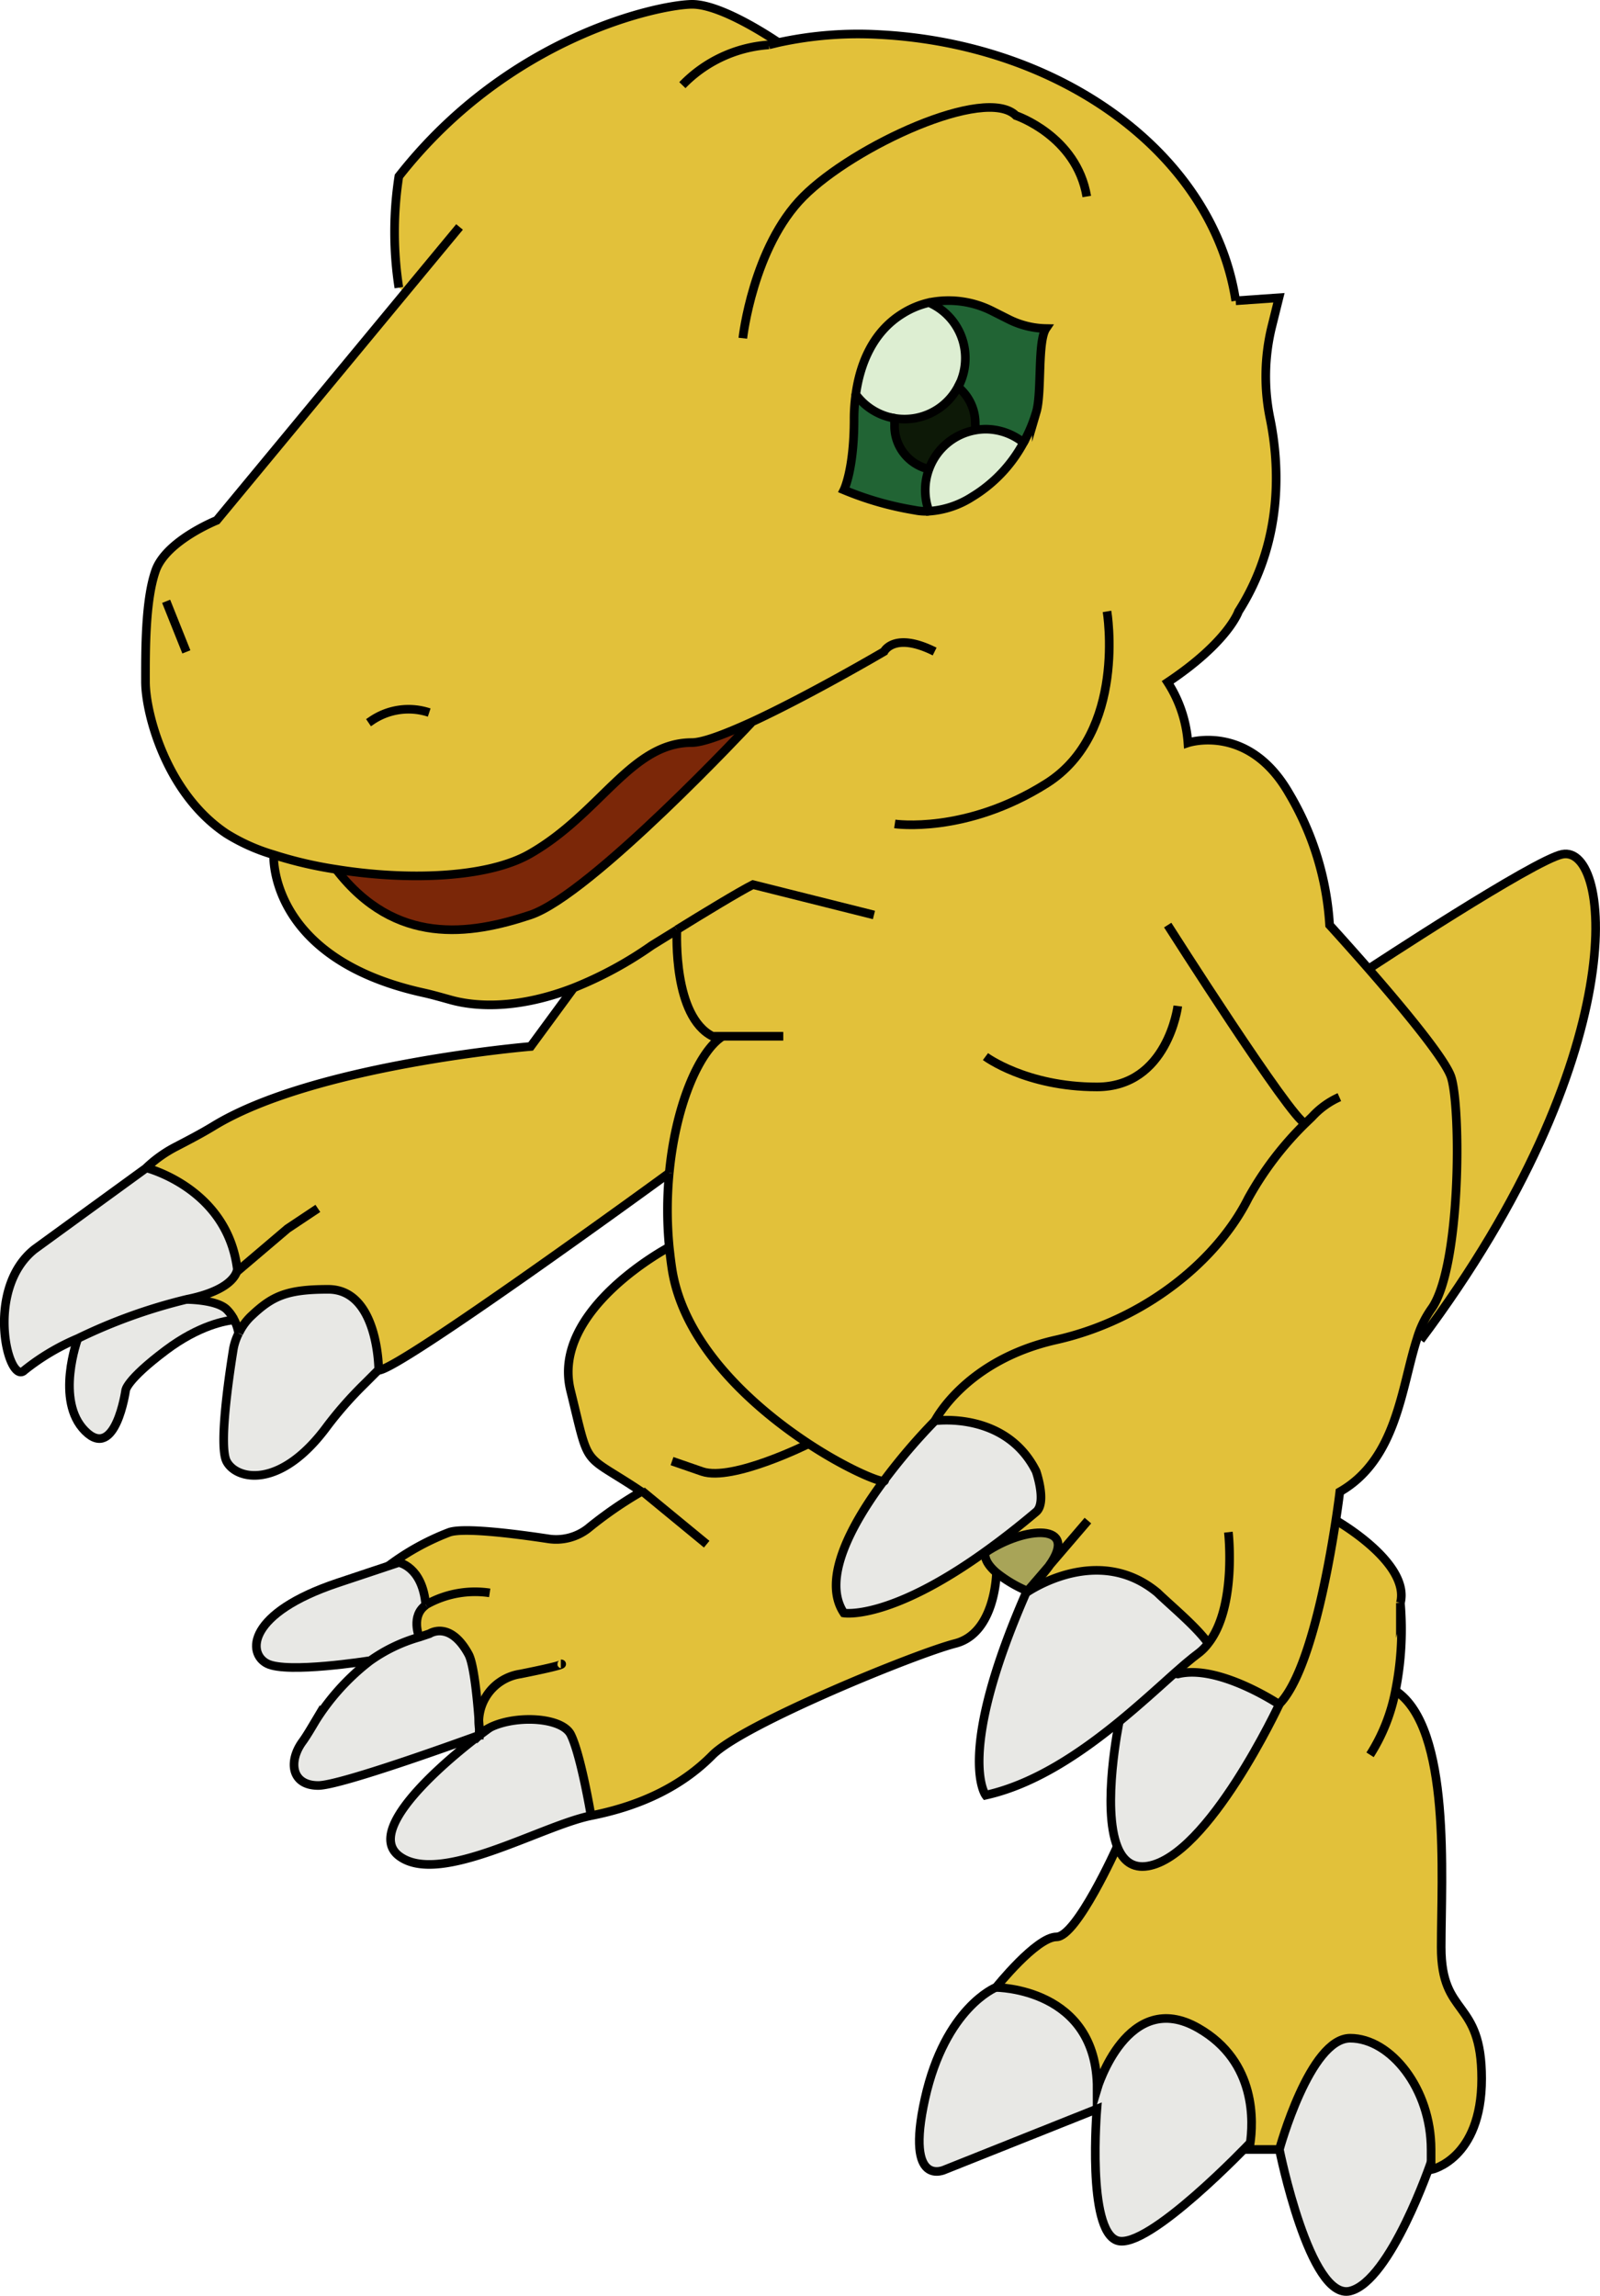 <svg xmlns="http://www.w3.org/2000/svg" viewBox="0 0 185.09 265.55"><defs><style>.cls-1{fill:#e2c13a;}.cls-2{fill:#e8e8e5;}.cls-3{fill:#a8a458;}.cls-4{fill:#216434;}.cls-5{fill:#ddeed2;}.cls-6{fill:#0d1907;}.cls-7{fill:#7b2708;}.cls-8{fill:none;stroke:#000;stroke-miterlimit:10;}</style></defs><title>SW</title><g id="Capa_2" data-name="Capa 2"><g id="SW"><path class="cls-1" d="M180.72,98.81c5.85-1.17,8.19,23.41-16.38,56.18l-.43-.14a11.71,11.71,0,0,1,1.6-3.37c3.51-4.68,3.51-23.41,2.34-26.92-.7-2.12-5.7-8.1-9.53-12.49C158.32,112.07,177.48,99.45,180.72,98.81Z"/><path class="cls-1" d="M161.42,195.56c6.44,4.3,5.25,21.45,5.25,29.64s4.68,5.85,4.68,15.21-5.85,10.53-5.85,10.53v-2.34c0-7-4.68-12.87-9.36-12.87S148,248.61,148,248.61h-3.51s.06-.26.13-.7c.35-2.26.87-9.43-6-13.34-8.19-4.68-11.7,7-11.7,7,0-11.7-11.7-11.7-11.7-11.7s4.68-5.85,7-5.85,7-10.4,7-10.4c.63,1.57,1.73,2.52,3.52,2.21,7-1.17,15.21-18.73,15.21-18.73,3.49-3.49,5.68-15.42,6.57-21.28,0,0,8.65,4.89,7.48,9.57A36,36,0,0,1,161.42,195.56Z"/><path class="cls-1" d="M38.92,100.6c6.82,8.82,15.41,7.57,22.43,5.23S86.92,83.59,86.92,83.59c-3,1.36-5.54,2.34-6.85,2.34-7,0-10.53,8.19-18.73,12.87C56.37,101.66,47,101.91,38.92,100.6ZM90,4.94h0A43.23,43.23,0,0,1,101.73,4c21.07,1.08,38.63,13.83,41.22,30.78l5-.35-.83,3.34a24.14,24.14,0,0,0-.18,10.71c1.05,5.2,1.59,14-3.67,22.24,0,0-1.17,3.51-8.19,8.19a14.84,14.84,0,0,1,2.34,7s7-2.34,11.7,5.85A33.77,33.77,0,0,1,153.81,107s2,2.19,4.52,5.07c3.83,4.39,8.82,10.37,9.53,12.49,1.17,3.51,1.17,22.24-2.34,26.92a11.71,11.71,0,0,0-1.6,3.37c-1.8,5.55-2.31,13.92-8.93,17.7,0,0-.15,1.29-.46,3.3-.89,5.85-3.08,17.79-6.57,21.28,0,0-7-4.68-11.7-3.51l-.39-.06c.61-.54,1.18-1,1.71-1.47l.4-.33.62-.48a5.84,5.84,0,0,0,1.17-1.17c-1.15-1.7-3.7-3.84-5.2-5.23-.41-.37-.66-.62-.66-.62-6.37-5.3-13.69-1-15-.14l0-.07.73-.84a17.39,17.39,0,0,0,1.78-2.07l0,0c3.5-4.93-2.77-4.62-7.38-1.52l0-.07c1.8-1.29,3.77-2.81,5.9-4.61,1.26-1.06,0-4.68,0-4.68-3.51-7-11.7-5.85-11.7-5.85a69.06,69.06,0,0,0-5.83,6.82l-.12.16c-.73,0-4.39-1.52-8.68-4.34-6.5-4.28-14.44-11.45-15.8-20.2-.13-.85-.23-1.71-.32-2.55a44.58,44.58,0,0,1,0-8.57h0c.75-7.95,3.51-14.16,6.17-15.8H82.42c-4.56-2.28-4.14-11.86-4.12-12.32l-2.9,1.79a44.14,44.14,0,0,1-9,4.89c-7.14,2.79-12.12,2-14.32,1.4-1-.28-2-.59-3.09-.81-18-3.94-17.32-15.92-17.32-15.92h0a22,22,0,0,1-5.42-2.43c-7-4.68-9.36-14-9.36-17.55S16.88,69.55,18,66s7-5.85,7-5.85L46.85,33.87l-.71-.6a42,42,0,0,1,0-12.87C59,4,76.56.5,80.08.5S89.71,4.7,90,4.94Zm29.88,42.63c.66-2.22.07-8.13,1.11-9.62a10,10,0,0,1-4.44-1L114.83,36a11.2,11.2,0,0,0-7.36-1,9.91,9.91,0,0,0-3.07,1.23c-3.46,2.14-4.93,5.85-5.41,9.35a20.38,20.38,0,0,0-.2,2.87c0,5.85-1.17,8.19-1.17,8.19A36.58,36.58,0,0,0,105.82,59a6.27,6.27,0,0,0,1.62.12,10.59,10.59,0,0,0,5-1.67,16.39,16.39,0,0,0,5.93-6.26A17.63,17.63,0,0,0,119.93,47.57Z"/><path class="cls-2" d="M165.51,248.61v1.46s-4.68,13.75-9.36,14.92S148,248.61,148,248.61s3.51-12.87,8.19-12.87S165.51,241.59,165.51,248.61Z"/><path class="cls-2" d="M138.59,234.56c6.85,3.91,6.33,11.08,6,13.34,0,0-11.83,12.41-15.34,11.24s-2.34-15.21-2.34-15.21v-2.34S130.4,229.88,138.59,234.56Z"/><path class="cls-2" d="M148,197.11s-8.19,17.55-15.21,18.73c-1.79.3-2.89-.64-3.52-2.21-1.85-4.58.2-14.47.2-14.47,2.45-2,4.62-4,6.44-5.62h0l.39.06C140.93,192.43,148,197.11,148,197.11Z"/><path class="cls-2" d="M139.76,190.09a5.84,5.84,0,0,1-1.17,1.17l-.62.48-.4.33c-.53.43-1.1.94-1.71,1.47h0c-1.81,1.62-4,3.62-6.44,5.62-4.44,3.62-9.75,7.23-15.4,8.48,0,0-3.51-4.68,4.68-23.41l.21-.14c1.31-.84,8.64-5.16,15,.14,0,0,.25.25.66.62C136.06,186.25,138.62,188.39,139.76,190.09Z"/><path class="cls-2" d="M126.89,241.59v2.34l-17.55,7s-4.68,2.34-2.34-8.19,8.19-12.87,8.19-12.87S126.89,229.88,126.89,241.59Z"/><path class="cls-3" d="M114,179.56c4.61-3.1,10.88-3.41,7.38,1.52l0,0-1.78,2.07-.73.84a15.07,15.07,0,0,1-3.6-2.14C113.63,180.47,114,179.56,114,179.56Z"/><path class="cls-4" d="M121,38c-1,1.49-.46,7.4-1.11,9.62a17.63,17.63,0,0,1-1.52,3.63A7,7,0,0,0,114,49.65a6.83,6.83,0,0,0-1.22.11,4.46,4.46,0,0,0,0-.69,5.42,5.42,0,0,0-2-4.3,7.11,7.11,0,0,0,.82-3.31,7,7,0,0,0-4.2-6.43,11.2,11.2,0,0,1,7.36,1l1.77.89A10,10,0,0,0,121,38Z"/><path class="cls-2" d="M119.87,170.2s1.26,3.62,0,4.68c-2.13,1.8-4.1,3.32-5.9,4.61-11.14,8-16.34,7.09-16.34,7.09-2.6-3.9.92-10.31,4.59-15.25.12,0,.16-.07.12-.16a69.06,69.06,0,0,1,5.83-6.82S116.36,163.17,119.87,170.2Z"/><path class="cls-1" d="M93.53,167c4.3,2.82,8,4.39,8.68,4.34-3.66,4.94-7.19,11.35-4.59,15.25,0,0,5.2.87,16.34-7.09l0,.07s-.39.91,1.25,2.33c0,0-.08,7-4.76,8.2S85.93,199.45,82.42,203s-8.19,5.85-14,7c0,0-1.17-7-2.34-9.36s-8.19-2.34-10.53,0a3.89,3.89,0,0,1-.06-.43c0-.08,0-.18,0-.28-.15-2.39-.56-7.3-1.25-8.59-2.15-4-4.52-2.4-4.52-2.4l-1.16.39s-1-2.41.77-3.66h0c-.39-4.45-3.12-4.9-3.12-4.9l-1.23.41A28.75,28.75,0,0,1,52,177.22c1.74-.59,8,.23,11.52.77A6,6,0,0,0,68,176.81a46.3,46.3,0,0,1,6.18-4.27c-7-4.68-5.85-2.34-8.19-11.7s11.39-16.6,11.39-16.6c.08.84.19,1.7.32,2.55C79.09,155.54,87,162.71,93.53,167Z"/><path class="cls-5" d="M114,49.65a7,7,0,0,1,4.39,1.54,16.39,16.39,0,0,1-5.93,6.26,10.59,10.59,0,0,1-5,1.67,7,7,0,0,1,0-4.87,7,7,0,0,1,5.37-4.51A6.83,6.83,0,0,1,114,49.65Z"/><path class="cls-6" d="M112.84,49.07a4.46,4.46,0,0,1,0,.69,7,7,0,0,0-5.37,4.51,5.11,5.11,0,0,1-3.94-5.2,4.31,4.31,0,0,1,0-.68,7,7,0,0,0,7.33-3.62A5.42,5.42,0,0,1,112.84,49.07Z"/><path class="cls-5" d="M111.67,41.46a7.11,7.11,0,0,1-.82,3.31,7,7,0,0,1-7.33,3.62A7,7,0,0,1,99,45.62c.48-3.5,1.94-7.21,5.41-9.35A9.91,9.91,0,0,1,107.47,35,7,7,0,0,1,111.67,41.46Z"/><path class="cls-4" d="M107.44,59.13a6.27,6.27,0,0,1-1.62-.12,36.58,36.58,0,0,1-8.19-2.34s1.17-2.34,1.17-8.19a20.38,20.38,0,0,1,.2-2.87,7,7,0,0,0,4.53,2.77,4.31,4.31,0,0,0,0,.68,5.11,5.11,0,0,0,3.94,5.2,7,7,0,0,0,0,4.87Z"/><path class="cls-1" d="M27.33,147.15a1.17,1.17,0,0,0,.08-.36c-1.17-9.36-10.53-11.7-10.53-11.7a14.71,14.71,0,0,1,3.5-2.48c1.44-.75,2.88-1.5,4.26-2.34C36.29,123.13,61.35,121,61.35,121l5-6.81a44.14,44.14,0,0,0,9-4.89l2.9-1.79c0,.47-.44,10,4.12,12.32h1.17c-2.66,1.64-5.42,7.85-6.17,15.8h0c-.73.54-31.29,22.82-33.61,22.82,0,0,0-9.36-5.85-9.36-4.83,0-6.47.8-8.88,3.07a6.6,6.6,0,0,0-1.45,2,5.29,5.29,0,0,0-.51-1.53,4.61,4.61,0,0,0-.85-1.19c-1.17-1.17-4.68-1.17-4.68-1.17C26,149.41,27.07,147.85,27.33,147.15Z"/><path class="cls-7" d="M80.08,85.93c1.31,0,3.89-1,6.85-2.34,0,0-18.55,19.9-25.57,22.24s-15.61,3.59-22.43-5.23c8.11,1.31,17.45,1.06,22.43-1.79C69.54,94.13,73.05,85.93,80.08,85.93Z"/><path class="cls-2" d="M55.46,200.65l0,0c2.34-2.34,9.36-2.34,10.53,0S68.37,210,68.37,210c-5.85,1.17-17.55,8.19-22.24,4.68S54.76,201.19,55.46,200.65Z"/><path class="cls-2" d="M55.44,200.19c0,.16,0,.32,0,.44-.83.3-16,5.84-18.69,5.84-3.16,0-3.48-2.84-1.8-5.11.46-.63,1.1-1.73,1.5-2.4a26.51,26.51,0,0,1,5.8-6.53l.43-.34a18.48,18.48,0,0,1,5.78-2.79l1.16-.39s2.36-1.58,4.52,2.4c.69,1.29,1.1,6.2,1.25,8.59C55.43,200,55.43,200.11,55.44,200.19Z"/><path class="cls-2" d="M49.26,185.63h0c-1.81,1.25-.77,3.66-.77,3.66a18.48,18.48,0,0,0-5.78,2.79s-9.44,1.51-11.79.34-2.34-5.85,8.19-9.36l5.79-1.93,1.23-.41S48.88,181.19,49.26,185.63Z"/><path class="cls-2" d="M43.8,158.49l-1.64,1.64a43.7,43.7,0,0,0-4.3,4.89c-5.41,7.34-10.53,6.18-11.62,4-.87-1.73.19-9.2.8-13a6.63,6.63,0,0,1,.57-1.83h0a6.6,6.6,0,0,1,1.45-2c2.41-2.27,4-3.07,8.88-3.07C43.8,149.13,43.8,158.49,43.8,158.49Z"/><path class="cls-2" d="M27.41,146.79a1.17,1.17,0,0,1-.08.36c-.26.7-1.33,2.26-5.77,3.15A61.75,61.75,0,0,0,9,154.82a26.05,26.05,0,0,0-6.17,3.67c-1.85,1.85-4.68-9.36,1.17-14l12.87-9.36S26.24,137.43,27.41,146.79Z"/><path class="cls-2" d="M26.24,151.47a4.61,4.61,0,0,1,.85,1.19c-1,.08-4,.6-7.88,3.49-4.68,3.51-4.68,4.68-4.68,4.68s-1.17,8.19-4.68,4.68S9,154.82,9,154.82a61.75,61.75,0,0,1,12.56-4.52S25.07,150.3,26.24,151.47Z"/><path class="cls-8" d="M85.93,39.12s1.17-10.53,7-16.38S114,9.86,117.53,13.37c0,0,7,2.34,8.19,9.36"/><path class="cls-8" d="M142.95,34.79C140.36,17.84,122.79,5.09,101.73,4a43.23,43.23,0,0,0-11.67.92h0l-1.12.27a15.34,15.34,0,0,0-10,4.66"/><path class="cls-8" d="M107.44,59.13a6.27,6.27,0,0,1-1.62-.12,36.58,36.58,0,0,1-8.19-2.34s1.17-2.34,1.17-8.19a20.38,20.38,0,0,1,.2-2.87"/><path class="cls-8" d="M107.47,35a11.2,11.2,0,0,1,7.36,1l1.77.89A10,10,0,0,0,121,38c-1,1.49-.46,7.4-1.11,9.62a17.63,17.63,0,0,1-1.52,3.63"/><path class="cls-8" d="M142.95,34.79l5-.35-.83,3.34a24.14,24.14,0,0,0-.18,10.71c1.05,5.2,1.59,14-3.67,22.24,0,0-1.17,3.51-8.19,8.19a14.84,14.84,0,0,1,2.34,7s7-2.34,11.7,5.85A33.77,33.77,0,0,1,153.81,107s2,2.19,4.52,5.07c3.83,4.39,8.82,10.37,9.53,12.49,1.17,3.51,1.17,22.24-2.34,26.92a11.71,11.71,0,0,0-1.6,3.37c-1.8,5.55-2.31,13.92-8.93,17.7,0,0-.15,1.29-.46,3.3-.89,5.85-3.08,17.79-6.57,21.28,0,0-7-4.68-11.7-3.51l-.39-.06"/><path class="cls-8" d="M46.14,33.27a42,42,0,0,1,0-12.87C59,4,76.56.5,80.08.5s9.63,4.2,10,4.44"/><path class="cls-8" d="M53.16,26.25l-6.31,7.62L25.07,60.19S19.22,62.53,18,66s-1.17,9.36-1.17,12.87,2.34,12.87,9.36,17.55a22,22,0,0,0,5.42,2.43,46.57,46.57,0,0,0,7.26,1.7c8.11,1.31,17.45,1.06,22.43-1.79,8.19-4.68,11.7-12.87,18.73-12.87,1.31,0,3.89-1,6.85-2.34,6.73-3.1,15.39-8.19,15.39-8.19s1.17-2.34,5.85,0"/><line class="cls-8" x1="19.22" y1="69.55" x2="21.56" y2="75.4"/><path class="cls-8" d="M42.63,83.59l.43-.29a7.59,7.59,0,0,1,6.59-.88"/><path class="cls-8" d="M86.92,83.59s-18.55,19.9-25.57,22.24-15.61,3.59-22.43-5.23"/><path class="cls-8" d="M78.3,107.54c2.95-1.83,7.3-4.47,8.8-5.22l14,3.51"/><path class="cls-8" d="M31.66,98.91S31,110.88,49,114.83c1,.22,2.07.53,3.09.81,2.2.63,7.19,1.38,14.32-1.4a44.14,44.14,0,0,0,9-4.89l2.9-1.79"/><path class="cls-8" d="M128.06,70.72s2.34,14-7,19.9-17.55,4.68-17.55,4.68"/><path class="cls-8" d="M142.1,177.22s1,8.64-2.34,12.87a5.84,5.84,0,0,1-1.17,1.17l-.62.48-.4.33c-.53.43-1.1.94-1.71,1.47h0c-1.81,1.62-4,3.62-6.44,5.62-4.44,3.62-9.75,7.23-15.4,8.48,0,0-3.51-4.68,4.68-23.41l.21-.14c1.31-.84,8.64-5.16,15,.14,0,0,.25.25.66.62,1.5,1.39,4,3.53,5.2,5.23"/><path class="cls-8" d="M148,197.11s-8.19,17.55-15.21,18.73c-1.79.3-2.89-.64-3.52-2.21-1.85-4.58.2-14.47.2-14.47"/><path class="cls-8" d="M121.38,181.12a17.39,17.39,0,0,1-1.78,2.07"/><path class="cls-8" d="M114,179.56c4.61-3.1,10.88-3.41,7.38,1.52"/><path class="cls-8" d="M108.16,164.34s8.19-1.17,11.7,5.85c0,0,1.26,3.62,0,4.68-2.13,1.8-4.1,3.32-5.9,4.61-11.14,8-16.34,7.09-16.34,7.09-2.6-3.9.92-10.31,4.59-15.25l.12-.16A69.06,69.06,0,0,1,108.16,164.34Z"/><path class="cls-8" d="M114,179.56s-.39.91,1.25,2.33a15.07,15.07,0,0,0,3.6,2.14l.73-.84,1.78-2.07,0,0,4.49-5.24"/><path class="cls-8" d="M108.16,164.34s3.51-7,14-9.36,18.73-9.36,22.24-16.38a37.52,37.52,0,0,1,6.58-8.65l.8-.77a9.54,9.54,0,0,1,3.16-2.28"/><path class="cls-8" d="M135.08,107S149.39,129.5,151,129.95"/><path class="cls-8" d="M136.25,116.36s-1.17,9.36-9.36,9.36S114,122.21,114,122.21"/><path class="cls-8" d="M78.3,107.54h0c0,.47-.44,10,4.12,12.32h8.19"/><path class="cls-8" d="M77.42,135.67c.75-7.95,3.51-14.16,6.17-15.8"/><path class="cls-8" d="M102.34,171.17c0,.09,0,.15-.12.16-.73,0-4.39-1.52-8.68-4.34-6.5-4.28-14.44-11.45-15.8-20.2-.13-.85-.23-1.71-.32-2.55a44.58,44.58,0,0,1,0-8.57"/><path class="cls-8" d="M66.39,114.23l-5,6.81s-25.06,2.08-36.71,9.22c-1.38.84-2.82,1.59-4.26,2.34a14.71,14.71,0,0,0-3.5,2.48s9.36,2.34,10.53,11.7a1.17,1.17,0,0,1-.08.36c-.26.7-1.33,2.26-5.77,3.15A61.75,61.75,0,0,0,9,154.82a26.05,26.05,0,0,0-6.17,3.67c-1.85,1.85-4.68-9.36,1.17-14l12.87-9.36"/><polyline class="cls-8" points="36.77 139.77 33.26 142.11 27.33 147.15"/><path class="cls-8" d="M27.61,154.21A6.63,6.63,0,0,0,27,156c-.61,3.79-1.66,11.26-.8,13,1.09,2.18,6.21,3.34,11.62-4a43.7,43.7,0,0,1,4.3-4.89l1.64-1.64"/><path class="cls-8" d="M77.42,135.67h0c-.73.54-31.29,22.82-33.61,22.82,0,0,0-9.36-5.85-9.36-4.83,0-6.47.8-8.88,3.07a6.6,6.6,0,0,0-1.45,2"/><path class="cls-8" d="M9,154.82s-2.66,7.19.85,10.7,4.68-4.68,4.68-4.68,0-1.17,4.68-4.68c3.86-2.89,6.92-3.41,7.88-3.49l.32,0"/><path class="cls-8" d="M21.56,150.3s3.51,0,4.68,1.17a4.61,4.61,0,0,1,.85,1.19,5.29,5.29,0,0,1,.51,1.53h0"/><path class="cls-8" d="M77.42,144.24S63.69,151.47,66,160.83s1.17,7,8.19,11.7A46.3,46.3,0,0,0,68,176.81,6,6,0,0,1,63.5,178c-3.55-.54-9.77-1.36-11.52-.77a28.75,28.75,0,0,0-7.08,3.92"/><path class="cls-8" d="M93.53,167s-8.78,4.38-12.29,3.21L77.74,169"/><path class="cls-8" d="M55.44,200.19c0,.16,0,.32,0,.44h0c0,.35,0,.56,0,.56"/><path class="cls-8" d="M115.27,181.89s-.08,7-4.76,8.2S85.93,199.45,82.42,203s-8.19,5.85-14,7-17.55,8.19-22.24,4.68,8.63-13.48,9.33-14l0,0h0c-.83.3-16,5.84-18.69,5.84-3.16,0-3.48-2.84-1.8-5.11.46-.63,1.1-1.73,1.5-2.4a26.51,26.51,0,0,1,5.8-6.53l.43-.34a18.48,18.48,0,0,1,5.78-2.79l1.16-.39s2.36-1.58,4.52,2.4c.69,1.29,1.1,6.2,1.25,8.59"/><path class="cls-8" d="M68.37,210s-1.17-7-2.34-9.36-8.19-2.34-10.53,0a3.89,3.89,0,0,1-.06-.43c0-.08,0-.18,0-.28a5.63,5.63,0,0,1,4.76-6.31c5.85-1.17,4.68-1.17,4.68-1.17"/><path class="cls-8" d="M49.26,185.63c.12-.07.25-.15.39-.22a11.51,11.51,0,0,1,7-1.17"/><path class="cls-8" d="M48.49,189.31s-1-2.41.77-3.66"/><path class="cls-8" d="M42.71,192.09s-9.44,1.51-11.79.34-2.34-5.85,8.19-9.36l5.79-1.93,1.23-.41s2.74.46,3.12,4.9h0"/><line class="cls-8" x1="74.25" y1="172.44" x2="81.75" y2="178.61"/><path class="cls-8" d="M154.52,175.84s8.65,4.89,7.48,9.57a36,36,0,0,1-.57,10.15,21.17,21.17,0,0,1-2.94,7.41"/><path class="cls-8" d="M129.22,213.63s-4.67,10.4-7,10.4-7,5.85-7,5.85,11.7,0,11.7,11.7c0,0,3.51-11.7,11.7-7,6.85,3.91,6.33,11.08,6,13.34-.07.44-.13.7-.13.7H148s3.51-12.87,8.19-12.87,9.36,5.85,9.36,12.87v2.34s5.85-1.17,5.85-10.53-4.68-7-4.68-15.21,1.18-25.35-5.25-29.64"/><path class="cls-8" d="M115.19,229.88s-5.85,2.34-8.19,12.87,2.34,8.19,2.34,8.19l17.55-7s-1.17,14,2.34,15.21,15.34-11.24,15.34-11.24"/><path class="cls-8" d="M148,248.61s3.51,17.55,8.19,16.38,9.36-14.92,9.36-14.92"/><path class="cls-8" d="M158.32,112.07s19.16-12.62,22.4-13.26c5.85-1.17,8.19,23.41-16.38,56.18"/><path class="cls-8" d="M103.53,48.39A7,7,0,0,1,99,45.62c.48-3.5,1.94-7.21,5.41-9.35A9.91,9.91,0,0,1,107.47,35a7,7,0,0,1,4.2,6.43,7.11,7.11,0,0,1-.82,3.31"/><path class="cls-8" d="M107.43,54.26a5.11,5.11,0,0,1-3.94-5.2,4.31,4.31,0,0,1,0-.68,7,7,0,0,0,7.33-3.62,5.42,5.42,0,0,1,2,4.3,4.46,4.46,0,0,1,0,.69"/><path class="cls-8" d="M118.4,51.2a16.39,16.39,0,0,1-5.93,6.26,10.59,10.59,0,0,1-5,1.67,7,7,0,0,1,0-4.87,7,7,0,0,1,5.37-4.51,6.83,6.83,0,0,1,1.22-.11A7,7,0,0,1,118.4,51.2Z"/></g></g></svg>